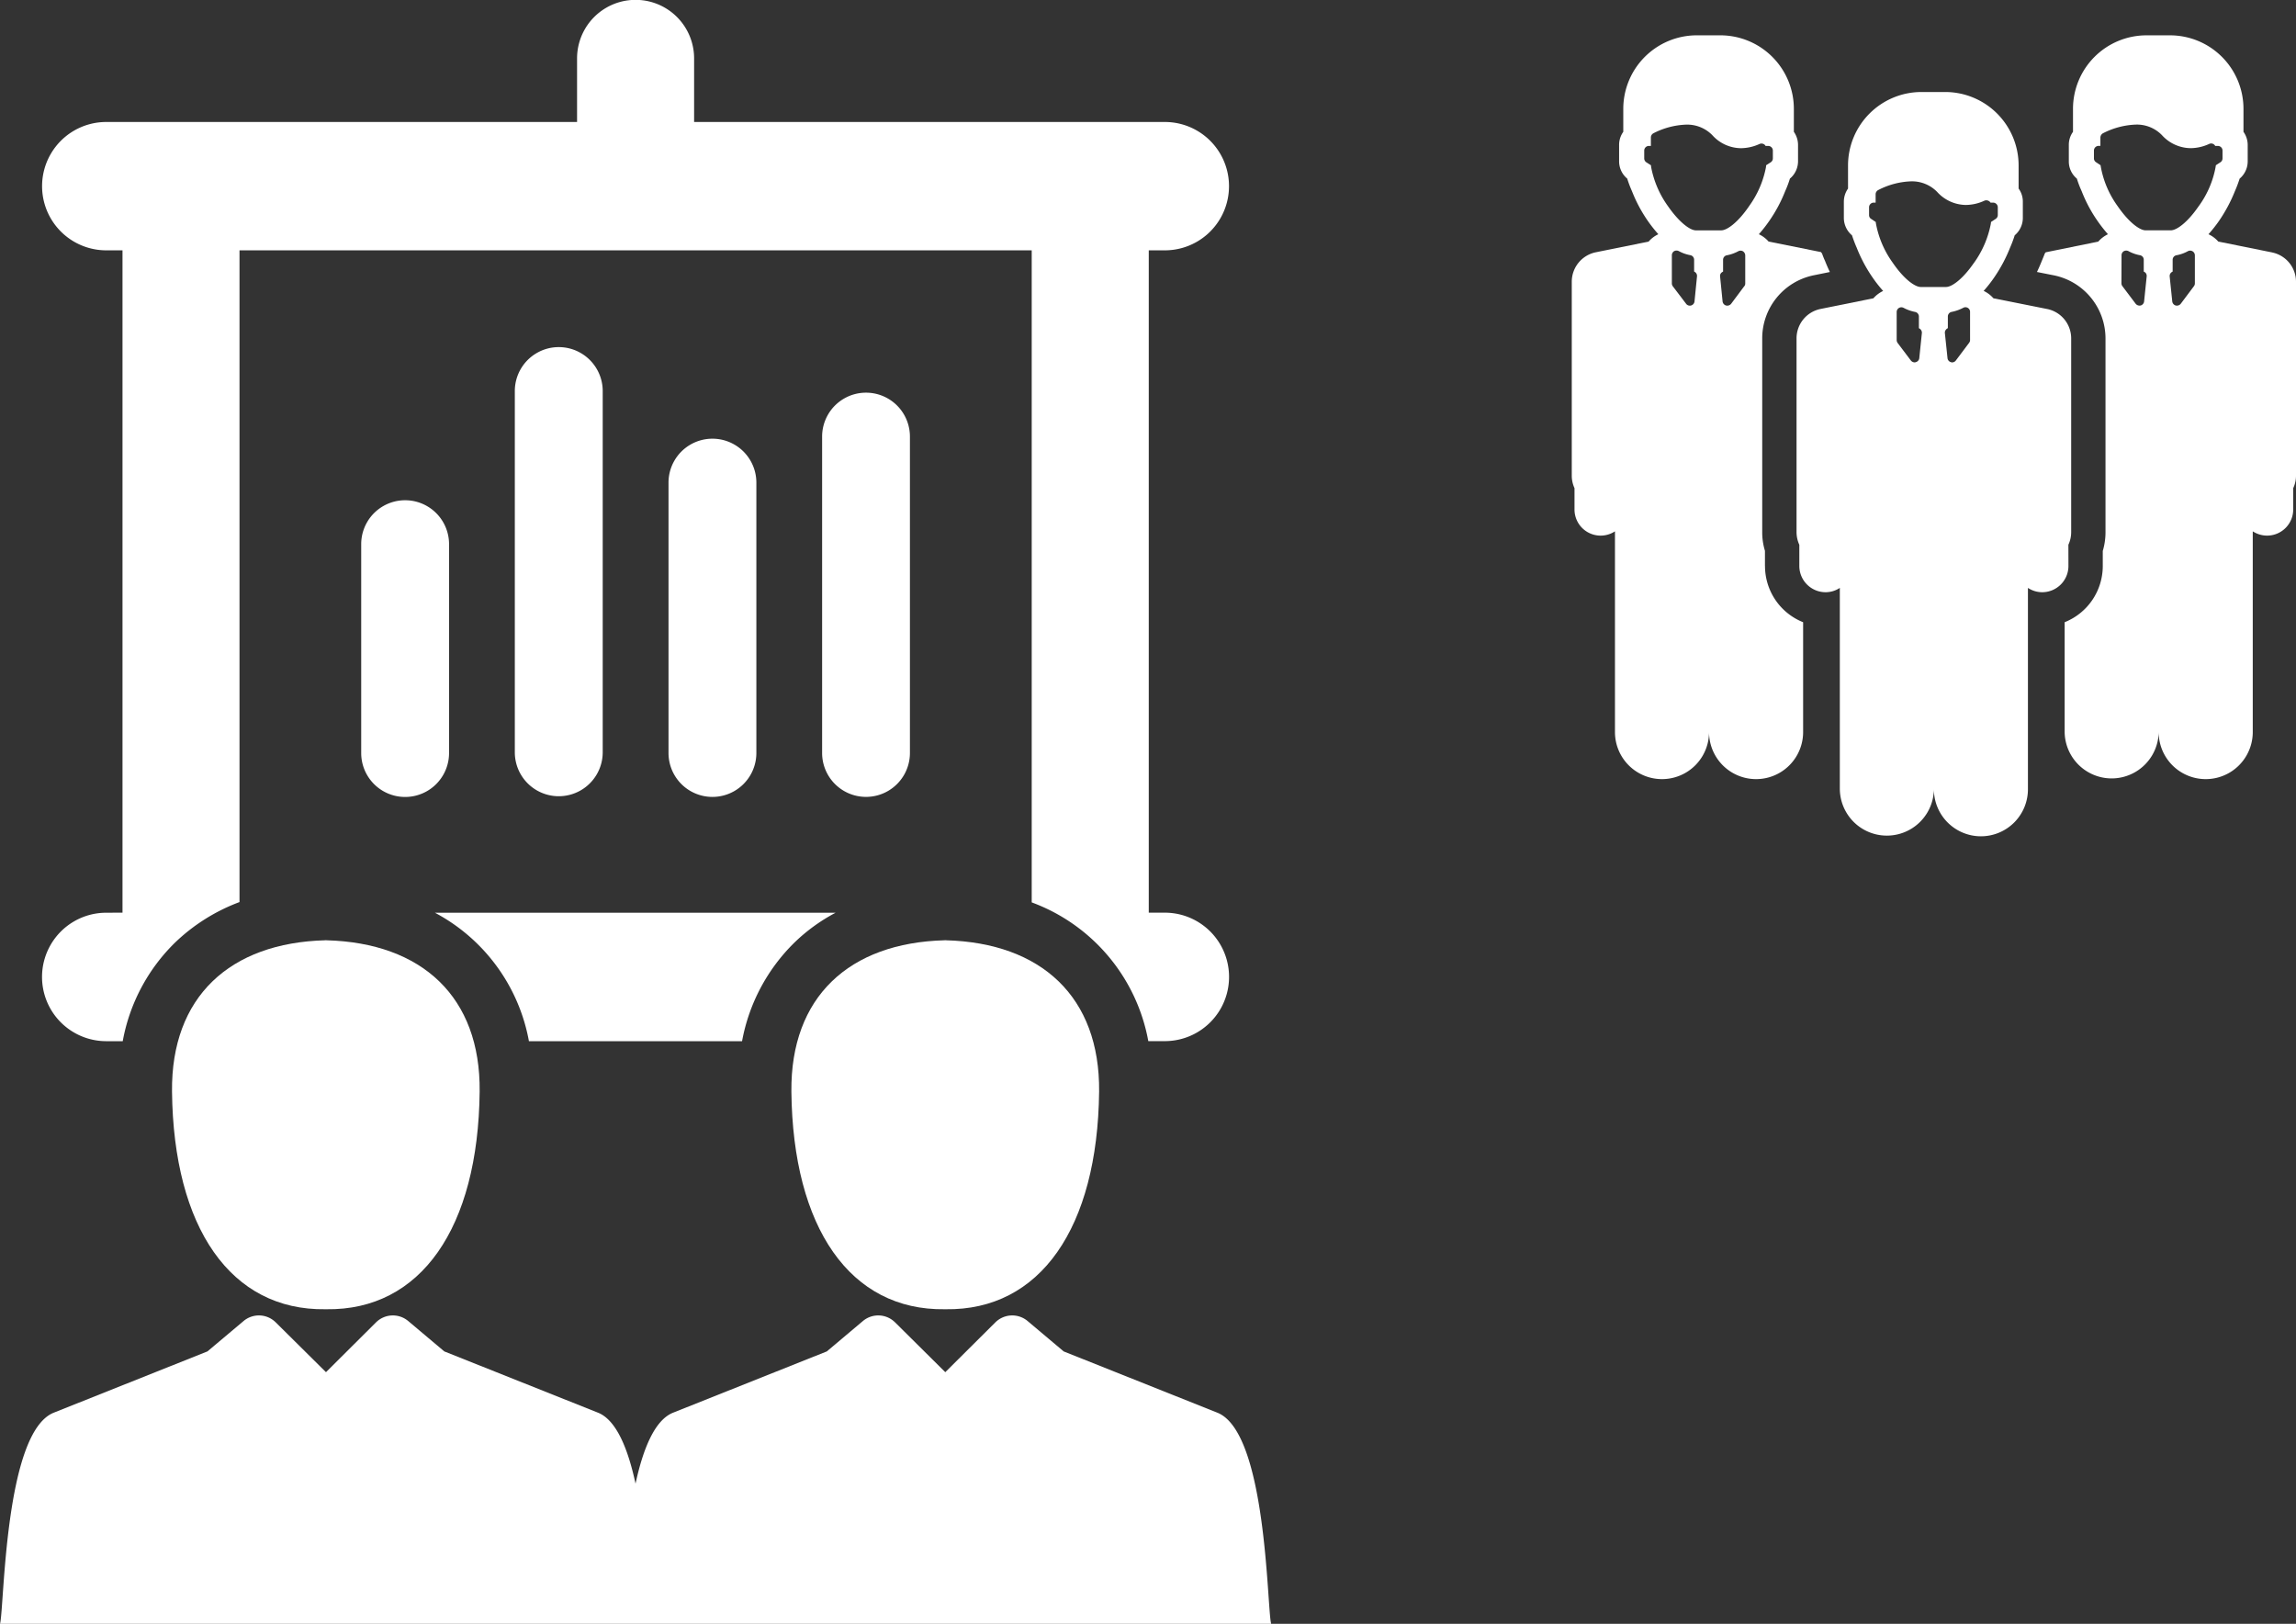 <svg xmlns="http://www.w3.org/2000/svg" width="226.034" height="159.832" viewBox="0 0 226.034 159.832">
  <rect x="0" y="0" width="226.034" height="159.832" fill="#333333" stroke="none"/>
  <g id="グループ_1479" data-name="グループ 1479" transform="translate(-1060 -3144.87)">
    <g id="グループ_1476" data-name="グループ 1476" transform="translate(1060 3144.87)">
      <path id="パス_6" data-name="パス 6" d="M214.192,1484.473a18.2,18.2,0,0,1,5.143-9.693,17.6,17.6,0,0,1,4.067-2.951H183.955a17.957,17.957,0,0,1,9.254,12.644Z" transform="translate(-141.138 -1381.989)" fill="#fff"/>
      <path id="パス_7" data-name="パス 7" d="M181.646,1541.631a6.322,6.322,0,0,0,0,12.644h1.623a18.1,18.1,0,0,1,5.138-9.693,18.494,18.494,0,0,1,6.358-4v-64.15h77.99v64.181a18,18,0,0,1,11.478,13.657h1.628a6.322,6.322,0,1,0,0-12.644h-1.583v-65.194h1.583a6.317,6.317,0,1,0,0-12.634H239.519v-6.259a5.761,5.761,0,0,0-11.523,0v6.259h-46.35a6.317,6.317,0,1,0,0,12.634h1.6v65.194Z" transform="translate(-171.186 -1451.791)" fill="#fff"/>
      <path id="パス_8" data-name="パス 8" d="M190.985,1487.652V1467.1a4.324,4.324,0,0,0-8.649,0v20.557a4.324,4.324,0,0,0,8.649,0Z" transform="translate(-146.777 -1413.536)" fill="#fff"/>
      <path id="パス_9" data-name="パス 9" d="M194.362,1499.4v-35.684a4.327,4.327,0,0,0-8.653,0V1499.4a4.327,4.327,0,0,0,8.653,0Z" transform="translate(-135.027 -1425.288)" fill="#fff"/>
      <path id="パス_10" data-name="パス 10" d="M197.733,1492.354v-26.61a4.324,4.324,0,0,0-8.649,0v26.61a4.324,4.324,0,0,0,8.649,0Z" transform="translate(-123.271 -1418.238)" fill="#fff"/>
      <path id="パス_11" data-name="パス 11" d="M201.1,1495.876v-31.143a4.322,4.322,0,0,0-8.644,0v31.143a4.322,4.322,0,0,0,8.644,0Z" transform="translate(-111.521 -1421.76)" fill="#fff"/>
      <path id="パス_12" data-name="パス 12" d="M193.315,1508.754h.054c9.3.139,14.961-7.994,15.1-21.427.1-9.312-5.672-14.639-15.082-14.89v-.005h-.117v.005c-9.406.251-15.181,5.577-15.087,14.89.148,13.432,5.8,21.565,15.1,21.427h.031Z" transform="translate(-161.249 -1379.885)" fill="#fff"/>
      <path id="パス_13" data-name="パス 13" d="M206.906,1508.754h.063c9.3.139,14.961-7.994,15.109-21.427.09-9.312-5.685-14.639-15.087-14.89v-.005h-.112l-.014.005c-9.4.251-15.172,5.577-15.082,14.89.143,13.432,5.8,21.565,15.1,21.427h.027Z" transform="translate(-113.873 -1379.885)" fill="#fff"/>
      <path id="パス_14" data-name="パス 14" d="M294.249,1490.241l-15.127-6.031-3.542-2.982a2.36,2.36,0,0,0-3.188.126l-4.927,4.9-4.941-4.9a2.348,2.348,0,0,0-3.179-.126l-3.542,2.982-15.132,6.031c-1.825.726-2.968,3.6-3.7,6.985-.731-3.39-1.874-6.259-3.694-6.985l-15.132-6.031-3.542-2.982a2.354,2.354,0,0,0-3.183.126l-4.923,4.9-4.945-4.9a2.348,2.348,0,0,0-3.179-.126l-3.547,2.982-15.127,6.031c-4.869,1.946-4.865,19.2-5.291,20.781H299.544c-.417-1.587-.421-18.844-5.295-20.781Z" transform="translate(-174.405 -1351.19)" fill="#fff"/>
    </g>
    <g id="グループ_1477" data-name="グループ 1477" transform="translate(1214.73 3148.346)">
      <path id="パス_18" data-name="パス 18" d="M254.111,2459.673l-5.289-1.068a2.9,2.9,0,0,0-.964-.72,13.922,13.922,0,0,0,1.042-1.32,14.985,14.985,0,0,0,1.561-2.922,12.913,12.913,0,0,0,.465-1.232,2.224,2.224,0,0,0,.793-1.7v-1.615a2.221,2.221,0,0,0-.416-1.292v-2.271a7.236,7.236,0,0,0-7.217-7.226h-2.344a7.237,7.237,0,0,0-7.222,7.226v2.271a2.182,2.182,0,0,0-.411,1.292v1.615a2.193,2.193,0,0,0,.793,1.7,9.913,9.913,0,0,0,.47,1.232,13.978,13.978,0,0,0,1.556,2.922,14.505,14.505,0,0,0,1.033,1.32,2.953,2.953,0,0,0-.954.726l-5.172,1.052-.088.108c-.093.254-.2.5-.3.744-.142.356-.3.723-.475,1.085l1.659.329a6.344,6.344,0,0,1,5.089,6.2v19.089a6.439,6.439,0,0,1-.269,1.843v1.483a5.957,5.957,0,0,1-3.753,5.53v10.813a4.629,4.629,0,0,0,9.257,0,4.631,4.631,0,0,0,9.262,0v-19.758a2.6,2.6,0,0,0,1.409.421,2.574,2.574,0,0,0,2.574-2.578v-2.095a2.849,2.849,0,0,0,.274-1.239v-19.076a2.939,2.939,0,0,0-2.363-2.886Zm-12.59,4.824a.469.469,0,0,1-.333.4.627.627,0,0,1-.127.014.5.5,0,0,1-.372-.184l-1.3-1.723a.485.485,0,0,1-.1-.274l.01-2.774a.469.469,0,0,1,.22-.4.5.5,0,0,1,.46-.009,3.727,3.727,0,0,0,1.116.4.452.452,0,0,1,.391.455v1.16a.651.651,0,0,1,.176.117.463.463,0,0,1,.112.357Zm4.9-1.492-1.292,1.723a.482.482,0,0,1-.372.184.607.607,0,0,1-.132-.014.476.476,0,0,1-.333-.4l-.254-2.456a.467.467,0,0,1,.117-.357.573.573,0,0,1,.176-.123v-1.155a.453.453,0,0,1,.382-.455,3.706,3.706,0,0,0,1.12-.4.466.466,0,0,1,.685.407v2.774a.451.451,0,0,1-.1.274Zm.47-7.878c-1.125,1.64-2.187,2.373-2.74,2.373h-2.486c-.553,0-1.61-.733-2.745-2.373a9.473,9.473,0,0,1-1.654-3.837l-.034-.2-.44-.293a.438.438,0,0,1-.21-.391v-.754a.459.459,0,0,1,.455-.463h.181v-.827a.494.494,0,0,1,.259-.418,7.676,7.676,0,0,1,3.22-.851,3.435,3.435,0,0,1,2.574,1.033,3.873,3.873,0,0,0,2.838,1.287,4.433,4.433,0,0,0,1.825-.421.453.453,0,0,1,.587.2h.259a.46.46,0,0,1,.46.463v.754a.455.455,0,0,1-.205.391l-.45.293-.03.2a9.438,9.438,0,0,1-1.663,3.837Z" transform="translate(-185.17 -2438.305)" fill="#fff"/>
      <path id="パス_19" data-name="パス 19" d="M240.635,2490.541v-1.492a6.245,6.245,0,0,1-.269-1.834v-19.089a6.332,6.332,0,0,1,5.069-6.2l1.59-.323c-.176-.367-.333-.73-.475-1.09-.112-.24-.21-.49-.3-.744a.853.853,0,0,1-.1-.127l-5.157-1.038a2.929,2.929,0,0,0-.959-.72,13.667,13.667,0,0,0,1.032-1.32,14.234,14.234,0,0,0,1.561-2.922,9.9,9.9,0,0,0,.465-1.232,2.229,2.229,0,0,0,.8-1.7v-1.615a2.252,2.252,0,0,0-.411-1.292v-2.271a7.241,7.241,0,0,0-7.227-7.226h-2.344a7.24,7.24,0,0,0-7.222,7.226v2.271a2.216,2.216,0,0,0-.411,1.292v1.615a2.212,2.212,0,0,0,.8,1.7,10.719,10.719,0,0,0,.465,1.232,14.206,14.206,0,0,0,1.556,2.922,13.917,13.917,0,0,0,1.042,1.32,2.873,2.873,0,0,0-.959.726l-5.206,1.052a2.958,2.958,0,0,0-2.358,2.9v19.076a2.917,2.917,0,0,0,.269,1.239v2.095a2.572,2.572,0,0,0,3.983,2.157v19.758a4.631,4.631,0,0,0,9.262,0,4.631,4.631,0,0,0,9.262,0v-10.813a5.954,5.954,0,0,1-3.753-5.53ZM233.7,2464.5a.466.466,0,0,1-.342.4.508.508,0,0,1-.118.014.444.444,0,0,1-.367-.184L231.558,2463a.472.472,0,0,1-.088-.274v-2.774a.48.48,0,0,1,.22-.4.5.5,0,0,1,.46-.009,3.734,3.734,0,0,0,1.125.4.457.457,0,0,1,.387.455v1.16a.491.491,0,0,1,.166.117.466.466,0,0,1,.118.357Zm4.893-1.492-1.287,1.723a.491.491,0,0,1-.377.184.548.548,0,0,1-.122-.014.479.479,0,0,1-.343-.4l-.245-2.456a.429.429,0,0,1,.113-.357.6.6,0,0,1,.181-.123v-1.155a.448.448,0,0,1,.382-.455,3.9,3.9,0,0,0,1.12-.4.48.48,0,0,1,.455.009.5.5,0,0,1,.225.4v2.774a.427.427,0,0,1-.1.274Zm.475-7.878c-1.125,1.64-2.187,2.373-2.735,2.373h-2.5c-.543,0-1.6-.733-2.74-2.373a9.627,9.627,0,0,1-1.659-3.837l-.024-.2-.46-.293a.463.463,0,0,1-.2-.391v-.754a.458.458,0,0,1,.465-.463h.191v-.827a.466.466,0,0,1,.249-.418,7.633,7.633,0,0,1,3.22-.851,3.458,3.458,0,0,1,2.574,1.033,3.836,3.836,0,0,0,2.828,1.287,4.494,4.494,0,0,0,1.835-.421.485.485,0,0,1,.44.039.443.443,0,0,1,.142.158h.259a.46.46,0,0,1,.46.463v.754a.455.455,0,0,1-.205.391l-.455.293-.02.2a9.589,9.589,0,0,1-1.668,3.837Z" transform="translate(-221.611 -2438.305)" fill="#fff"/>
      <path id="パス_20" data-name="パス 20" d="M252.9,2484.007a2.936,2.936,0,0,0,.274-1.231v-19.087a2.949,2.949,0,0,0-2.368-2.885l-5.285-1.054a3,3,0,0,0-.964-.729,12.561,12.561,0,0,0,1.037-1.321,14.746,14.746,0,0,0,1.561-2.927,12.011,12.011,0,0,0,.46-1.223,2.238,2.238,0,0,0,.8-1.7v-1.62a2.161,2.161,0,0,0-.416-1.281v-2.275a7.23,7.23,0,0,0-7.222-7.228h-2.344a7.231,7.231,0,0,0-7.227,7.228v2.275a2.251,2.251,0,0,0-.411,1.281v1.62a2.239,2.239,0,0,0,.8,1.7c.132.4.284.813.47,1.233a14.422,14.422,0,0,0,1.556,2.917,12.841,12.841,0,0,0,1.042,1.327,2.952,2.952,0,0,0-.959.723L228.5,2460.8a2.95,2.95,0,0,0-2.363,2.885v19.087a3.024,3.024,0,0,0,.274,1.242v2.084a2.586,2.586,0,0,0,2.578,2.583,2.523,2.523,0,0,0,1.409-.425v19.752a4.631,4.631,0,1,0,9.262,0,4.629,4.629,0,1,0,9.257,0v-19.752a2.547,2.547,0,0,0,1.409.425,2.583,2.583,0,0,0,2.578-2.583Zm-14.679-18.366a.46.46,0,0,1-.333.391.311.311,0,0,1-.132.026.491.491,0,0,1-.367-.188l-1.306-1.731a.514.514,0,0,1-.088-.279V2461.1a.461.461,0,0,1,.68-.409,4.113,4.113,0,0,0,1.125.4.458.458,0,0,1,.382.449v1.155a.494.494,0,0,1,.176.128.466.466,0,0,1,.117.352Zm4.9-1.5-1.3,1.731a.461.461,0,0,1-.367.188.269.269,0,0,1-.122-.026.454.454,0,0,1-.333-.4l-.259-2.462a.452.452,0,0,1,.122-.352.407.407,0,0,1,.171-.128v-1.155a.458.458,0,0,1,.382-.449,4.257,4.257,0,0,0,1.13-.4.454.454,0,0,1,.675.409v2.77a.416.416,0,0,1-.1.269Zm.475-7.872c-1.13,1.643-2.192,2.368-2.74,2.368h-2.491c-.553,0-1.615-.725-2.745-2.368a9.568,9.568,0,0,1-1.659-3.837l-.029-.195-.44-.294a.436.436,0,0,1-.215-.388v-.764a.457.457,0,0,1,.465-.458h.181v-.823a.474.474,0,0,1,.264-.419,7.589,7.589,0,0,1,3.21-.852,3.461,3.461,0,0,1,2.574,1.031,3.867,3.867,0,0,0,2.828,1.293,4.438,4.438,0,0,0,1.835-.421.494.494,0,0,1,.6.191h.245a.461.461,0,0,1,.47.458v.764a.451.451,0,0,1-.22.388l-.445.294-.024.195a9.7,9.7,0,0,1-1.659,3.837Z" transform="translate(-204.003 -2433.865)" fill="#fff"/>
    </g>
  </g>
</svg>
